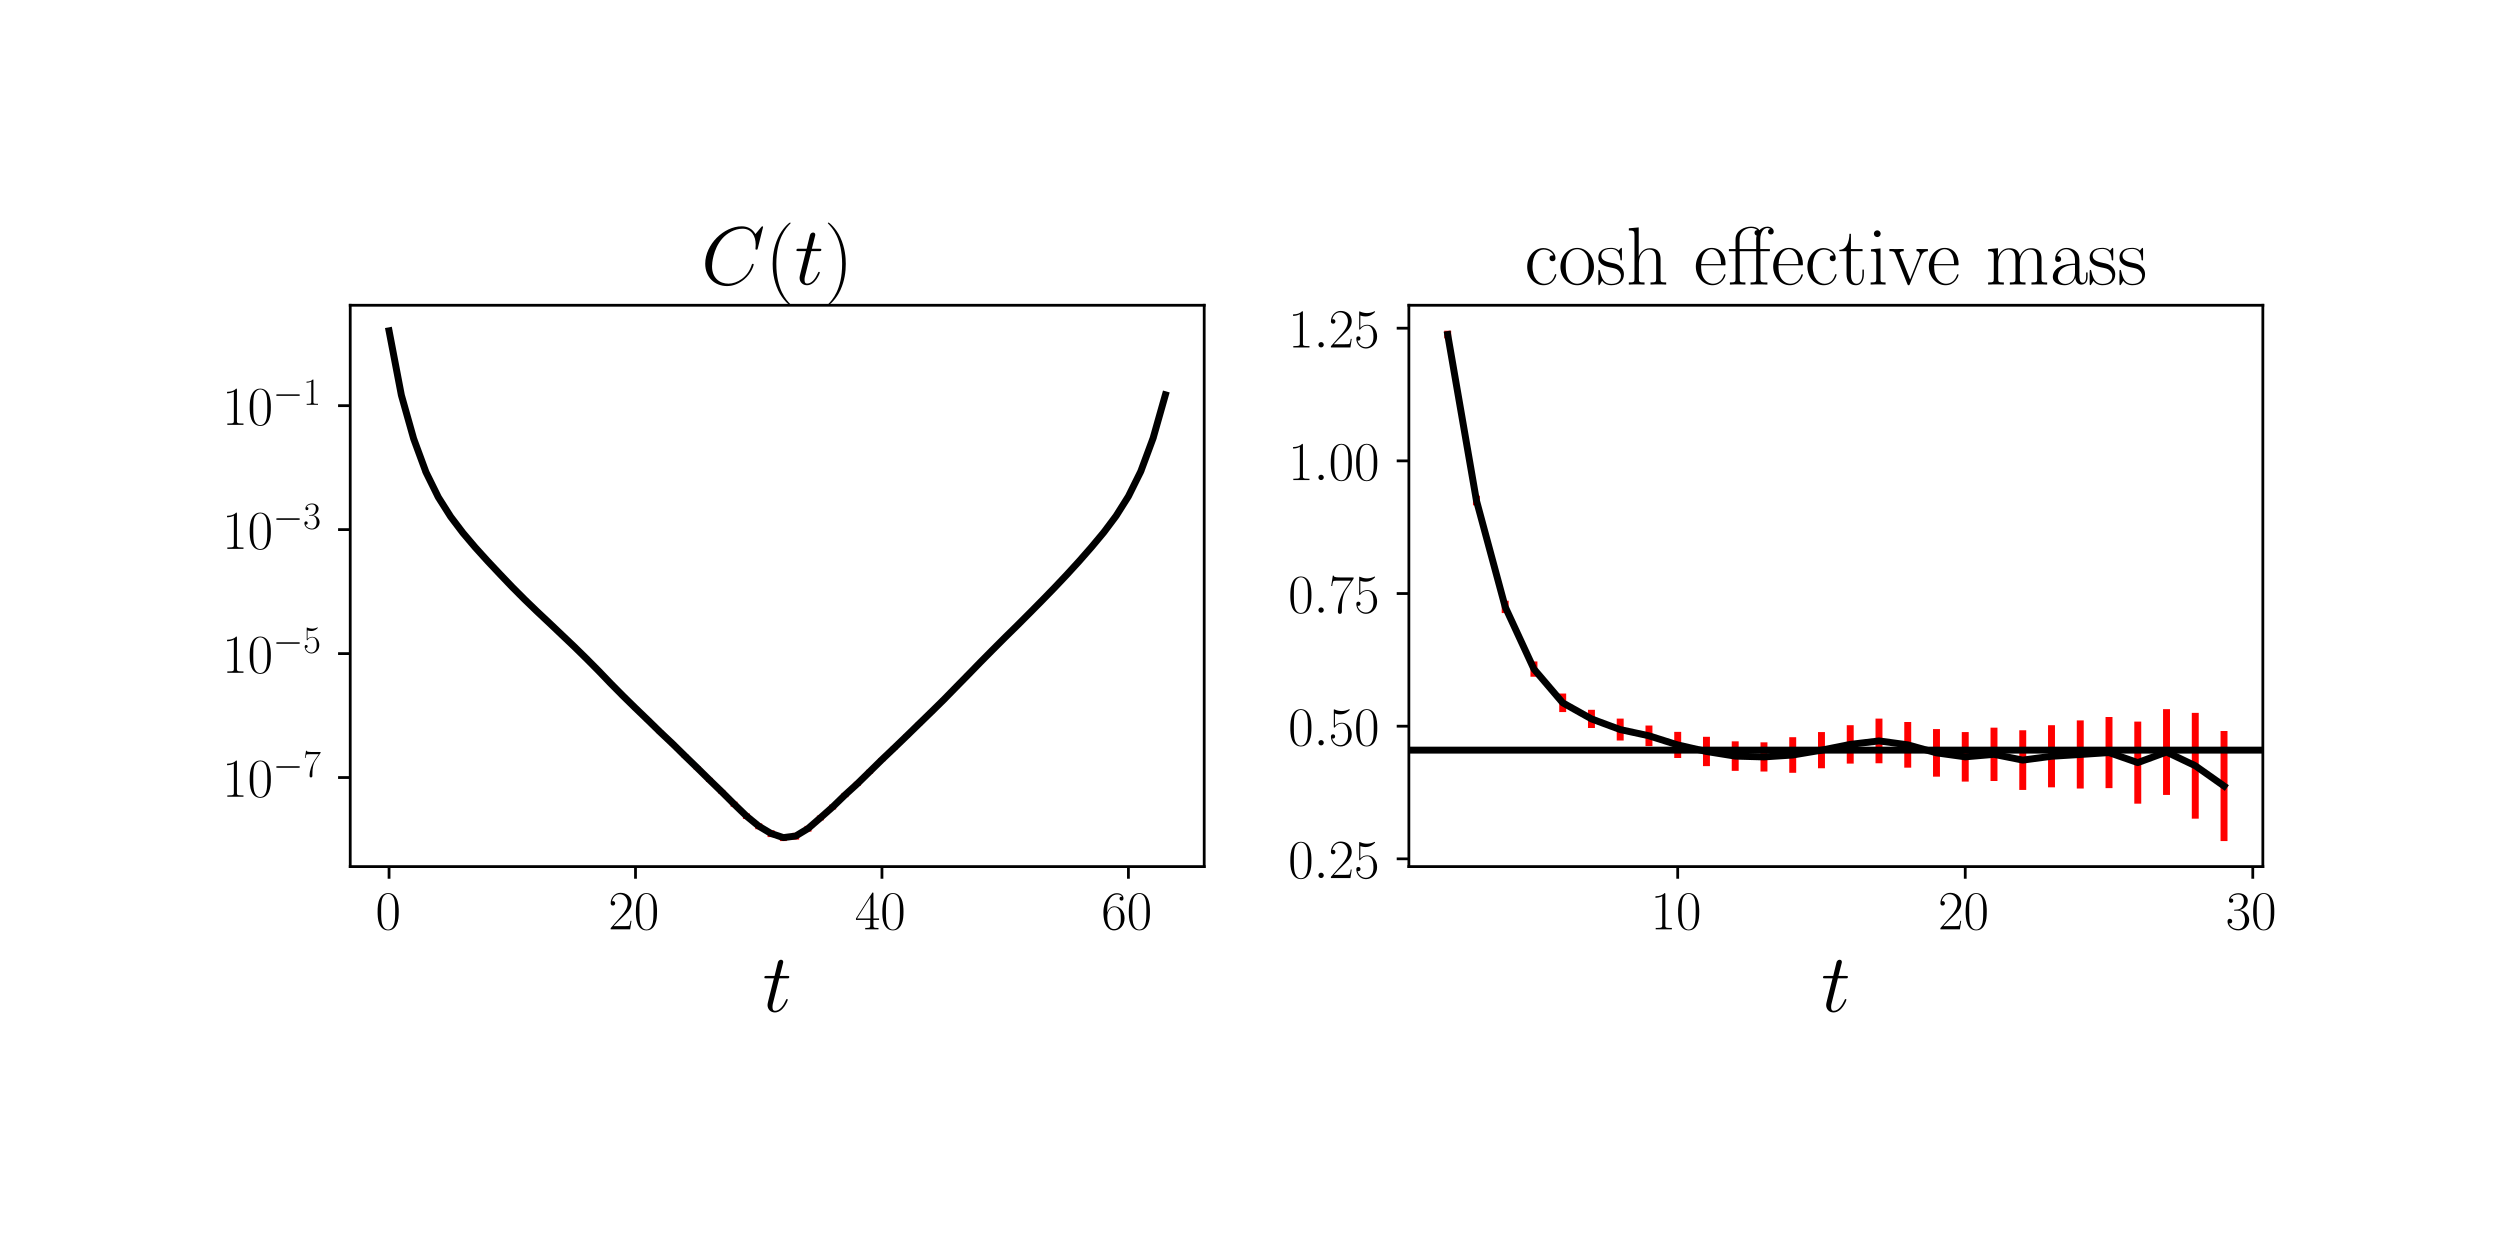 <?xml version="1.0" encoding="utf-8" standalone="no"?>
<!DOCTYPE svg PUBLIC "-//W3C//DTD SVG 1.1//EN"
  "http://www.w3.org/Graphics/SVG/1.1/DTD/svg11.dtd">
<!-- Created with matplotlib (https://matplotlib.org/) -->
<svg height="360pt" version="1.1" viewBox="0 0 720 360" width="720pt" xmlns="http://www.w3.org/2000/svg" xmlns:xlink="http://www.w3.org/1999/xlink">
 <defs>
  <style type="text/css">*{stroke-linecap:butt;stroke-linejoin:round;}</style>
 </defs>
 <g id="figure_1">
  <g id="patch_1">
   <path d="M 0 360 
L 720 360 
L 720 0 
L 0 0 
z
" style="fill:#ffffff;"/>
  </g>
  <g id="axes_1">
   <g id="patch_2">
    <path d="M 100.866 249.576 
L 346.81 249.576 
L 346.81 87.911 
L 100.866 87.911 
z
" style="fill:#ffffff;"/>
   </g>
   <g id="matplotlib.axis_1">
    <g id="xtick_1">
     <g id="line2d_1">
      <defs>
       <path d="M 0 0 
L 0 3.5 
" id="mb37a28942b" style="stroke:#000000;stroke-width:0.8;"/>
      </defs>
      <g>
       <use style="stroke:#000000;stroke-width:0.8;" x="112.045" xlink:href="#mb37a28942b" y="249.576"/>
      </g>
     </g>
     <g id="text_1">
      <!-- $\mathdefault{0}$ -->
      <g transform="translate(108.143 267.645)scale(0.16 -0.16)">
       <defs>
        <path d="M 42 31.641 
C 42 37.75 41.906 48.125 37.703 56.109 
C 34 63.109 28.094 65.594 22.906 65.594 
C 18.094 65.594 12 63.406 8.203 56.203 
C 4.203 48.719 3.797 39.438 3.797 31.641 
C 3.797 25.953 3.906 17.281 7 9.672 
C 11.297 -0.609 19 -2 22.906 -2 
C 27.5 -2 34.5 -0.109 38.594 9.375 
C 41.594 16.281 42 24.359 42 31.641 
z
M 22.906 -0.406 
C 16.5 -0.406 12.703 5.078 11.297 12.688 
C 10.203 18.562 10.203 27.156 10.203 32.75 
C 10.203 40.438 10.203 46.828 11.5 52.922 
C 13.406 61.391 19 64 22.906 64 
C 27 64 32.297 61.297 34.203 53.125 
C 35.5 47.438 35.594 40.734 35.594 32.75 
C 35.594 26.25 35.594 18.266 34.406 12.375 
C 32.297 1.484 26.406 -0.406 22.906 -0.406 
z
" id="CMR17-48"/>
       </defs>
       <use transform="scale(0.996)" xlink:href="#CMR17-48"/>
      </g>
     </g>
    </g>
    <g id="xtick_2">
     <g id="line2d_2">
      <g>
       <use style="stroke:#000000;stroke-width:0.8;" x="183.025" xlink:href="#mb37a28942b" y="249.576"/>
      </g>
     </g>
     <g id="text_2">
      <!-- $\mathdefault{20}$ -->
      <g transform="translate(175.221 267.645)scale(0.16 -0.16)">
       <defs>
        <path d="M 41.703 15.453 
L 39.906 15.453 
C 38.906 8.375 38.094 7.172 37.703 6.562 
C 37.203 5.766 30 5.766 28.594 5.766 
L 9.406 5.766 
C 13 9.672 20 16.75 28.5 24.953 
C 34.594 30.734 41.703 37.531 41.703 47.422 
C 41.703 59.219 32.297 66 21.797 66 
C 10.797 66 4.094 56.312 4.094 47.344 
C 4.094 43.438 7 42.938 8.203 42.938 
C 9.203 42.938 12.203 43.547 12.203 47.031 
C 12.203 50.109 9.594 51 8.203 51 
C 7.594 51 7 50.906 6.594 50.703 
C 8.5 59.219 14.297 63.406 20.406 63.406 
C 29.094 63.406 34.797 56.516 34.797 47.422 
C 34.797 38.734 29.703 31.25 24 24.75 
L 4.094 2.281 
L 4.094 0 
L 39.297 0 
z
" id="CMR17-50"/>
       </defs>
       <use transform="scale(0.996)" xlink:href="#CMR17-50"/>
       <use transform="translate(45.69 0)scale(0.996)" xlink:href="#CMR17-48"/>
      </g>
     </g>
    </g>
    <g id="xtick_3">
     <g id="line2d_3">
      <g>
       <use style="stroke:#000000;stroke-width:0.8;" x="254.004" xlink:href="#mb37a28942b" y="249.576"/>
      </g>
     </g>
     <g id="text_3">
      <!-- $\mathdefault{40}$ -->
      <g transform="translate(246.2 267.645)scale(0.16 -0.16)">
       <defs>
        <path d="M 33.594 64.406 
C 33.594 66.5 33.5 66.5 31.703 66.5 
L 2 19.594 
L 2 17 
L 27.797 17 
L 27.797 7.141 
C 27.797 3.5 27.594 2.5 20.594 2.5 
L 18.703 2.5 
L 18.703 0 
C 21.906 0 27.297 0 30.703 0 
C 34.094 0 39.5 0 42.703 0 
L 42.703 2.5 
L 40.797 2.5 
C 33.797 2.5 33.594 3.5 33.594 7.141 
L 33.594 17 
L 43.797 17 
L 43.797 19.594 
L 33.594 19.594 
z
M 28.094 57.859 
L 28.094 19.594 
L 4 19.594 
z
" id="CMR17-52"/>
       </defs>
       <use transform="scale(0.996)" xlink:href="#CMR17-52"/>
       <use transform="translate(45.69 0)scale(0.996)" xlink:href="#CMR17-48"/>
      </g>
     </g>
    </g>
    <g id="xtick_4">
     <g id="line2d_4">
      <g>
       <use style="stroke:#000000;stroke-width:0.8;" x="324.984" xlink:href="#mb37a28942b" y="249.576"/>
      </g>
     </g>
     <g id="text_4">
      <!-- $\mathdefault{60}$ -->
      <g transform="translate(317.18 267.645)scale(0.16 -0.16)">
       <defs>
        <path d="M 10.594 34 
C 10.594 57.656 21.797 63 28.297 63 
C 30.406 63 35.5 62.641 37.5 59 
C 35.906 59 32.906 59 32.906 55.516 
C 32.906 52.828 35.094 51.922 36.5 51.922 
C 37.406 51.922 40.094 52.312 40.094 55.625 
C 40.094 61.781 35.094 65.297 28.203 65.297 
C 16.297 65.297 3.797 52.969 3.797 31 
C 3.797 3.953 15.094 -2 23.094 -2 
C 32.797 -2 42 6.672 42 20.047 
C 42 32.516 33.906 41.594 23.703 41.594 
C 17.594 41.594 13.094 37.609 10.594 30.625 
z
M 23.094 0.391 
C 10.797 0.391 10.797 18.75 10.797 22.438 
C 10.797 29.625 14.203 40 23.5 40 
C 25.203 40 30.094 40 33.406 33.125 
C 35.203 29.219 35.203 25.141 35.203 20.141 
C 35.203 14.75 35.203 10.781 33.094 6.781 
C 30.906 2.672 27.703 0.391 23.094 0.391 
z
" id="CMR17-54"/>
       </defs>
       <use transform="scale(0.996)" xlink:href="#CMR17-54"/>
       <use transform="translate(45.69 0)scale(0.996)" xlink:href="#CMR17-48"/>
      </g>
     </g>
    </g>
    <g id="text_5">
     <!-- $t$ -->
     <g transform="translate(219.611 291.349)scale(0.24 -0.24)">
      <defs>
       <path d="M 20.094 40.094 
L 29.297 40.094 
C 31.203 40.094 32.203 40.094 32.203 41.891 
C 32.203 43 31.594 43 29.594 43 
L 20.797 43 
L 24.5 57.688 
C 24.906 59.078 24.906 59.281 24.906 60 
C 24.906 61.609 23.594 62.5 22.297 62.5 
C 21.5 62.5 19.203 62.203 18.406 58.984 
L 14.5 43 
L 5.094 43 
C 3.094 43 2.203 43 2.203 41.094 
C 2.203 40.094 2.906 40.094 4.797 40.094 
L 13.703 40.094 
L 7.094 13.766 
C 6.297 10.281 6 9.281 6 7.984 
C 6 3.297 9.297 -1 14.906 -1 
C 25 -1 30.406 13.562 30.406 14.25 
C 30.406 14.859 30 15.156 29.406 15.156 
C 29.203 15.156 28.797 15.156 28.594 14.75 
C 28.5 14.656 28.406 14.547 27.703 12.953 
C 25.594 7.984 21 1 15.203 1 
C 12.203 1 12 3.5 12 5.688 
C 12 5.781 12 7.688 12.297 8.875 
z
" id="CMMI12-116"/>
      </defs>
      <use transform="scale(0.996)" xlink:href="#CMMI12-116"/>
     </g>
    </g>
   </g>
   <g id="matplotlib.axis_2">
    <g id="ytick_1">
     <g id="line2d_5">
      <defs>
       <path d="M 0 0 
L -3.5 0 
" id="m55a60eba44" style="stroke:#000000;stroke-width:0.8;"/>
      </defs>
      <g>
       <use style="stroke:#000000;stroke-width:0.8;" x="100.866" xlink:href="#m55a60eba44" y="223.933"/>
      </g>
     </g>
     <g id="text_6">
      <!-- $\mathdefault{10^{-7}}$ -->
      <g transform="translate(64 229.468)scale(0.16 -0.16)">
       <defs>
        <path d="M 26.594 63.406 
C 26.594 65.5 26.5 65.5 25.094 65.5 
C 21.203 61.188 15.297 59.797 9.703 59.797 
C 9.406 59.797 8.906 59.797 8.797 59.5 
C 8.703 59.297 8.703 59.094 8.703 57 
C 11.797 57 17 57.594 21 59.984 
L 21 7.203 
C 21 3.688 20.797 2.5 12.203 2.5 
L 9.203 2.5 
L 9.203 0 
C 14 0 19 0 23.797 0 
C 28.594 0 33.594 0 38.406 0 
L 38.406 2.5 
L 35.406 2.5 
C 26.797 2.5 26.594 3.594 26.594 7.156 
z
" id="CMR17-49"/>
        <path d="M 65.906 23 
C 67.594 23 69.406 23 69.406 25 
C 69.406 27 67.594 27 65.906 27 
L 11.797 27 
C 10.094 27 8.297 27 8.297 25 
C 8.297 23 10.094 23 11.797 23 
z
" id="CMSY10-0"/>
        <path d="M 45.094 61.578 
L 45.094 63.766 
L 21.594 63.766 
C 9.906 63.766 9.703 65.078 9.297 67 
L 7.5 67 
L 4.594 48.344 
L 6.406 48.344 
C 6.703 50.234 7.406 55.312 8.594 57.203 
C 9.203 58 16.594 58 18.297 58 
L 40.297 58 
L 29.203 41.578 
C 21.797 30.531 16.703 15.609 16.703 2.578 
C 16.703 1.391 16.703 -2 20.297 -2 
C 23.906 -2 23.906 1.391 23.906 2.672 
L 23.906 7.266 
C 23.906 23.562 26.703 34.312 31.297 41.188 
z
" id="CMR17-55"/>
       </defs>
       <use transform="scale(0.996)" xlink:href="#CMR17-49"/>
       <use transform="translate(45.69 0)scale(0.996)" xlink:href="#CMR17-48"/>
       <use transform="translate(91.381 36.154)scale(0.697)" xlink:href="#CMSY10-0"/>
       <use transform="translate(145.622 36.154)scale(0.697)" xlink:href="#CMR17-55"/>
      </g>
     </g>
    </g>
    <g id="ytick_2">
     <g id="line2d_6">
      <g>
       <use style="stroke:#000000;stroke-width:0.8;" x="100.866" xlink:href="#m55a60eba44" y="188.232"/>
      </g>
     </g>
     <g id="text_7">
      <!-- $\mathdefault{10^{-5}}$ -->
      <g transform="translate(64 193.767)scale(0.16 -0.16)">
       <defs>
        <path d="M 11.406 57.688 
C 12.406 57.281 16.5 56 20.703 56 
C 30 56 35.094 61.109 38 64.062 
C 38 64.953 38 65.5 37.406 65.5 
C 37.297 65.5 37.094 65.5 36.297 65.047 
C 32.797 63.406 28.703 62.078 23.703 62.078 
C 20.703 62.078 16.203 62.484 11.297 64.672 
C 10.203 65.172 10 65.172 9.906 65.172 
C 9.406 65.172 9.297 65.062 9.297 63.078 
L 9.297 34.422 
C 9.297 32.641 9.297 32.141 10.297 32.141 
C 10.797 32.141 11 32.344 11.5 33.031 
C 14.703 37.516 19.094 39.406 24.094 39.406 
C 27.594 39.406 35.094 37.219 35.094 20.141 
C 35.094 16.953 35.094 11.172 32.094 6.578 
C 29.594 2.484 25.703 0.391 21.406 0.391 
C 14.797 0.391 8.094 5 6.297 12.719 
C 6.703 12.609 7.5 12.422 7.906 12.422 
C 9.203 12.422 11.703 13.125 11.703 16.219 
C 11.703 18.906 9.797 20 7.906 20 
C 5.594 20 4.094 18.594 4.094 15.797 
C 4.094 7.094 11 -2 21.594 -2 
C 31.906 -2 41.703 6.875 41.703 19.75 
C 41.703 31.719 33.906 41 24.203 41 
C 19.094 41 14.797 39.109 11.406 35.531 
z
" id="CMR17-53"/>
       </defs>
       <use transform="scale(0.996)" xlink:href="#CMR17-49"/>
       <use transform="translate(45.69 0)scale(0.996)" xlink:href="#CMR17-48"/>
       <use transform="translate(91.381 36.154)scale(0.697)" xlink:href="#CMSY10-0"/>
       <use transform="translate(145.622 36.154)scale(0.697)" xlink:href="#CMR17-53"/>
      </g>
     </g>
    </g>
    <g id="ytick_3">
     <g id="line2d_7">
      <g>
       <use style="stroke:#000000;stroke-width:0.8;" x="100.866" xlink:href="#m55a60eba44" y="152.531"/>
      </g>
     </g>
     <g id="text_8">
      <!-- $\mathdefault{10^{-3}}$ -->
      <g transform="translate(64 158.065)scale(0.16 -0.16)">
       <defs>
        <path d="M 22.094 33.703 
C 31 33.703 34.906 25.969 34.906 17.031 
C 34.906 5 28.5 0.391 22.703 0.391 
C 17.406 0.391 8.797 3.031 6.094 10.828 
C 6.594 10.625 7.094 10.625 7.594 10.625 
C 10 10.625 11.797 12.219 11.797 14.812 
C 11.797 17.703 9.594 19 7.594 19 
C 5.906 19 3.297 18.203 3.297 14.469 
C 3.297 5.234 12.297 -2 22.906 -2 
C 34 -2 42.5 6.719 42.5 16.953 
C 42.5 26.672 34.5 33.703 25 34.797 
C 32.594 36.375 39.906 43.062 39.906 52.016 
C 39.906 59.688 32 65.297 23 65.297 
C 13.906 65.297 5.906 59.828 5.906 52.016 
C 5.906 48.594 8.5 48 9.797 48 
C 11.906 48 13.703 49.297 13.703 51.891 
C 13.703 54.469 11.906 55.766 9.797 55.766 
C 9.406 55.766 8.906 55.766 8.5 55.578 
C 11.406 61.859 19.297 63 22.797 63 
C 26.297 63 32.906 61.328 32.906 51.875 
C 32.906 49.109 32.5 44.188 29.094 39.844 
C 26.094 36 22.703 36 19.406 35.688 
C 18.906 35.688 16.594 35.453 16.203 35.453 
C 15.5 35.359 15.094 35.266 15.094 34.5 
C 15.094 33.797 15.203 33.703 17.203 33.703 
z
" id="CMR17-51"/>
       </defs>
       <use transform="scale(0.996)" xlink:href="#CMR17-49"/>
       <use transform="translate(45.69 0)scale(0.996)" xlink:href="#CMR17-48"/>
       <use transform="translate(91.381 36.154)scale(0.697)" xlink:href="#CMSY10-0"/>
       <use transform="translate(145.622 36.154)scale(0.697)" xlink:href="#CMR17-51"/>
      </g>
     </g>
    </g>
    <g id="ytick_4">
     <g id="line2d_8">
      <g>
       <use style="stroke:#000000;stroke-width:0.8;" x="100.866" xlink:href="#m55a60eba44" y="116.829"/>
      </g>
     </g>
     <g id="text_9">
      <!-- $\mathdefault{10^{-1}}$ -->
      <g transform="translate(64 122.364)scale(0.16 -0.16)">
       <use transform="scale(0.996)" xlink:href="#CMR17-49"/>
       <use transform="translate(45.69 0)scale(0.996)" xlink:href="#CMR17-48"/>
       <use transform="translate(91.381 36.154)scale(0.697)" xlink:href="#CMSY10-0"/>
       <use transform="translate(145.622 36.154)scale(0.697)" xlink:href="#CMR17-49"/>
      </g>
     </g>
    </g>
   </g>
   <g id="LineCollection_1">
    <path clip-path="url(#p9e3fe60698)" d="M 112.045 95.284 
L 112.045 95.26 
" style="fill:none;stroke:#ff0000;stroke-width:2;"/>
    <path clip-path="url(#p9e3fe60698)" d="M 115.594 113.824 
L 115.594 113.791 
" style="fill:none;stroke:#ff0000;stroke-width:2;"/>
    <path clip-path="url(#p9e3fe60698)" d="M 119.143 126.429 
L 119.143 126.353 
" style="fill:none;stroke:#ff0000;stroke-width:2;"/>
    <path clip-path="url(#p9e3fe60698)" d="M 122.692 136.085 
L 122.692 135.96 
" style="fill:none;stroke:#ff0000;stroke-width:2;"/>
    <path clip-path="url(#p9e3fe60698)" d="M 126.241 143.291 
L 126.241 143.123 
" style="fill:none;stroke:#ff0000;stroke-width:2;"/>
    <path clip-path="url(#p9e3fe60698)" d="M 129.79 148.907 
L 129.79 148.716 
" style="fill:none;stroke:#ff0000;stroke-width:2;"/>
    <path clip-path="url(#p9e3fe60698)" d="M 133.339 153.625 
L 133.339 153.358 
" style="fill:none;stroke:#ff0000;stroke-width:2;"/>
    <path clip-path="url(#p9e3fe60698)" d="M 136.888 157.824 
L 136.888 157.527 
" style="fill:none;stroke:#ff0000;stroke-width:2;"/>
    <path clip-path="url(#p9e3fe60698)" d="M 140.437 161.746 
L 140.437 161.441 
" style="fill:none;stroke:#ff0000;stroke-width:2;"/>
    <path clip-path="url(#p9e3fe60698)" d="M 143.986 165.539 
L 143.986 165.191 
" style="fill:none;stroke:#ff0000;stroke-width:2;"/>
    <path clip-path="url(#p9e3fe60698)" d="M 147.535 169.275 
L 147.535 168.887 
" style="fill:none;stroke:#ff0000;stroke-width:2;"/>
    <path clip-path="url(#p9e3fe60698)" d="M 151.084 172.839 
L 151.084 172.437 
" style="fill:none;stroke:#ff0000;stroke-width:2;"/>
    <path clip-path="url(#p9e3fe60698)" d="M 154.633 176.302 
L 154.633 175.829 
" style="fill:none;stroke:#ff0000;stroke-width:2;"/>
    <path clip-path="url(#p9e3fe60698)" d="M 158.182 179.639 
L 158.182 179.159 
" style="fill:none;stroke:#ff0000;stroke-width:2;"/>
    <path clip-path="url(#p9e3fe60698)" d="M 161.731 183.006 
L 161.731 182.541 
" style="fill:none;stroke:#ff0000;stroke-width:2;"/>
    <path clip-path="url(#p9e3fe60698)" d="M 165.28 186.39 
L 165.28 185.892 
" style="fill:none;stroke:#ff0000;stroke-width:2;"/>
    <path clip-path="url(#p9e3fe60698)" d="M 168.829 189.867 
L 168.829 189.369 
" style="fill:none;stroke:#ff0000;stroke-width:2;"/>
    <path clip-path="url(#p9e3fe60698)" d="M 172.378 193.5 
L 172.378 192.889 
" style="fill:none;stroke:#ff0000;stroke-width:2;"/>
    <path clip-path="url(#p9e3fe60698)" d="M 175.927 197.2 
L 175.927 196.585 
" style="fill:none;stroke:#ff0000;stroke-width:2;"/>
    <path clip-path="url(#p9e3fe60698)" d="M 179.476 200.785 
L 179.476 200.163 
" style="fill:none;stroke:#ff0000;stroke-width:2;"/>
    <path clip-path="url(#p9e3fe60698)" d="M 183.025 204.313 
L 183.025 203.6 
" style="fill:none;stroke:#ff0000;stroke-width:2;"/>
    <path clip-path="url(#p9e3fe60698)" d="M 186.573 207.721 
L 186.573 207.014 
" style="fill:none;stroke:#ff0000;stroke-width:2;"/>
    <path clip-path="url(#p9e3fe60698)" d="M 190.122 211.244 
L 190.122 210.431 
" style="fill:none;stroke:#ff0000;stroke-width:2;"/>
    <path clip-path="url(#p9e3fe60698)" d="M 193.671 214.625 
L 193.671 213.745 
" style="fill:none;stroke:#ff0000;stroke-width:2;"/>
    <path clip-path="url(#p9e3fe60698)" d="M 197.22 218.121 
L 197.22 217.234 
" style="fill:none;stroke:#ff0000;stroke-width:2;"/>
    <path clip-path="url(#p9e3fe60698)" d="M 200.769 221.615 
L 200.769 220.622 
" style="fill:none;stroke:#ff0000;stroke-width:2;"/>
    <path clip-path="url(#p9e3fe60698)" d="M 204.318 225.214 
L 204.318 224.033 
" style="fill:none;stroke:#ff0000;stroke-width:2;"/>
    <path clip-path="url(#p9e3fe60698)" d="M 207.867 228.618 
L 207.867 227.498 
" style="fill:none;stroke:#ff0000;stroke-width:2;"/>
    <path clip-path="url(#p9e3fe60698)" d="M 211.416 232.338 
L 211.416 230.888 
" style="fill:none;stroke:#ff0000;stroke-width:2;"/>
    <path clip-path="url(#p9e3fe60698)" d="M 214.965 235.859 
L 214.965 234.251 
" style="fill:none;stroke:#ff0000;stroke-width:2;"/>
    <path clip-path="url(#p9e3fe60698)" d="M 218.514 238.814 
L 218.514 237.128 
" style="fill:none;stroke:#ff0000;stroke-width:2;"/>
    <path clip-path="url(#p9e3fe60698)" d="M 222.063 241.083 
L 222.063 239.126 
" style="fill:none;stroke:#ff0000;stroke-width:2;"/>
    <path clip-path="url(#p9e3fe60698)" d="M 225.612 242.227 
L 225.612 240.346 
" style="fill:none;stroke:#ff0000;stroke-width:2;"/>
    <path clip-path="url(#p9e3fe60698)" d="M 229.161 241.801 
L 229.161 239.869 
" style="fill:none;stroke:#ff0000;stroke-width:2;"/>
    <path clip-path="url(#p9e3fe60698)" d="M 232.71 239.5 
L 232.71 237.846 
" style="fill:none;stroke:#ff0000;stroke-width:2;"/>
    <path clip-path="url(#p9e3fe60698)" d="M 236.259 236.28 
L 236.259 234.868 
" style="fill:none;stroke:#ff0000;stroke-width:2;"/>
    <path clip-path="url(#p9e3fe60698)" d="M 239.808 233.125 
L 239.808 231.733 
" style="fill:none;stroke:#ff0000;stroke-width:2;"/>
    <path clip-path="url(#p9e3fe60698)" d="M 243.357 229.595 
L 243.357 228.372 
" style="fill:none;stroke:#ff0000;stroke-width:2;"/>
    <path clip-path="url(#p9e3fe60698)" d="M 246.906 226.325 
L 246.906 225.161 
" style="fill:none;stroke:#ff0000;stroke-width:2;"/>
    <path clip-path="url(#p9e3fe60698)" d="M 250.455 222.825 
L 250.455 221.704 
" style="fill:none;stroke:#ff0000;stroke-width:2;"/>
    <path clip-path="url(#p9e3fe60698)" d="M 254.004 219.242 
L 254.004 218.295 
" style="fill:none;stroke:#ff0000;stroke-width:2;"/>
    <path clip-path="url(#p9e3fe60698)" d="M 257.553 215.847 
L 257.553 214.947 
" style="fill:none;stroke:#ff0000;stroke-width:2;"/>
    <path clip-path="url(#p9e3fe60698)" d="M 261.102 212.381 
L 261.102 211.568 
" style="fill:none;stroke:#ff0000;stroke-width:2;"/>
    <path clip-path="url(#p9e3fe60698)" d="M 264.651 208.9 
L 264.651 208.131 
" style="fill:none;stroke:#ff0000;stroke-width:2;"/>
    <path clip-path="url(#p9e3fe60698)" d="M 268.2 205.43 
L 268.2 204.703 
" style="fill:none;stroke:#ff0000;stroke-width:2;"/>
    <path clip-path="url(#p9e3fe60698)" d="M 271.749 201.916 
L 271.749 201.232 
" style="fill:none;stroke:#ff0000;stroke-width:2;"/>
    <path clip-path="url(#p9e3fe60698)" d="M 275.298 198.259 
L 275.298 197.629 
" style="fill:none;stroke:#ff0000;stroke-width:2;"/>
    <path clip-path="url(#p9e3fe60698)" d="M 278.847 194.648 
L 278.847 194.003 
" style="fill:none;stroke:#ff0000;stroke-width:2;"/>
    <path clip-path="url(#p9e3fe60698)" d="M 282.396 190.949 
L 282.396 190.401 
" style="fill:none;stroke:#ff0000;stroke-width:2;"/>
    <path clip-path="url(#p9e3fe60698)" d="M 285.945 187.361 
L 285.945 186.826 
" style="fill:none;stroke:#ff0000;stroke-width:2;"/>
    <path clip-path="url(#p9e3fe60698)" d="M 289.494 183.789 
L 289.494 183.292 
" style="fill:none;stroke:#ff0000;stroke-width:2;"/>
    <path clip-path="url(#p9e3fe60698)" d="M 293.043 180.268 
L 293.043 179.843 
" style="fill:none;stroke:#ff0000;stroke-width:2;"/>
    <path clip-path="url(#p9e3fe60698)" d="M 296.592 176.697 
L 296.592 176.309 
" style="fill:none;stroke:#ff0000;stroke-width:2;"/>
    <path clip-path="url(#p9e3fe60698)" d="M 300.141 173.098 
L 300.141 172.728 
" style="fill:none;stroke:#ff0000;stroke-width:2;"/>
    <path clip-path="url(#p9e3fe60698)" d="M 303.69 169.419 
L 303.69 169.109 
" style="fill:none;stroke:#ff0000;stroke-width:2;"/>
    <path clip-path="url(#p9e3fe60698)" d="M 307.239 165.655 
L 307.239 165.359 
" style="fill:none;stroke:#ff0000;stroke-width:2;"/>
    <path clip-path="url(#p9e3fe60698)" d="M 310.788 161.765 
L 310.788 161.484 
" style="fill:none;stroke:#ff0000;stroke-width:2;"/>
    <path clip-path="url(#p9e3fe60698)" d="M 314.337 157.703 
L 314.337 157.452 
" style="fill:none;stroke:#ff0000;stroke-width:2;"/>
    <path clip-path="url(#p9e3fe60698)" d="M 317.886 153.45 
L 317.886 153.202 
" style="fill:none;stroke:#ff0000;stroke-width:2;"/>
    <path clip-path="url(#p9e3fe60698)" d="M 321.435 148.682 
L 321.435 148.491 
" style="fill:none;stroke:#ff0000;stroke-width:2;"/>
    <path clip-path="url(#p9e3fe60698)" d="M 324.984 143.035 
L 324.984 142.87 
" style="fill:none;stroke:#ff0000;stroke-width:2;"/>
    <path clip-path="url(#p9e3fe60698)" d="M 328.533 135.864 
L 328.533 135.719 
" style="fill:none;stroke:#ff0000;stroke-width:2;"/>
    <path clip-path="url(#p9e3fe60698)" d="M 332.082 126.264 
L 332.082 126.187 
" style="fill:none;stroke:#ff0000;stroke-width:2;"/>
    <path clip-path="url(#p9e3fe60698)" d="M 335.631 113.726 
L 335.631 113.69 
" style="fill:none;stroke:#ff0000;stroke-width:2;"/>
   </g>
   <g id="line2d_9">
    <path clip-path="url(#p9e3fe60698)" d="M 112.045 95.272 
L 115.594 113.807 
L 119.143 126.391 
L 122.692 136.022 
L 126.241 143.207 
L 129.79 148.811 
L 133.339 153.491 
L 136.888 157.674 
L 140.437 161.592 
L 143.986 165.363 
L 147.535 169.079 
L 151.084 172.636 
L 154.633 176.062 
L 158.182 179.395 
L 161.731 182.77 
L 165.28 186.137 
L 168.829 189.614 
L 172.378 193.189 
L 175.927 196.887 
L 179.476 200.468 
L 183.025 203.948 
L 186.573 207.36 
L 190.122 210.827 
L 193.671 214.173 
L 197.22 217.665 
L 200.769 221.103 
L 204.318 224.601 
L 207.867 228.038 
L 211.416 231.579 
L 214.965 235.013 
L 218.514 237.925 
L 222.063 240.043 
L 225.612 241.23 
L 229.161 240.775 
L 232.71 238.629 
L 236.259 235.542 
L 239.808 232.398 
L 243.357 228.959 
L 246.906 225.721 
L 250.455 222.244 
L 254.004 218.754 
L 257.553 215.384 
L 261.102 211.964 
L 264.651 208.506 
L 268.2 205.058 
L 271.749 201.566 
L 275.298 197.937 
L 278.847 194.319 
L 282.396 190.67 
L 285.945 187.089 
L 289.494 183.536 
L 293.043 180.053 
L 296.592 176.501 
L 300.141 172.911 
L 303.69 169.262 
L 307.239 165.506 
L 310.788 161.623 
L 314.337 157.576 
L 317.886 153.325 
L 321.435 148.586 
L 324.984 142.952 
L 328.533 135.791 
L 332.082 126.225 
L 335.631 113.708 
" style="fill:none;stroke:#000000;stroke-linecap:square;stroke-width:2;"/>
   </g>
   <g id="patch_3">
    <path d="M 100.866 249.576 
L 100.866 87.911 
" style="fill:none;stroke:#000000;stroke-linecap:square;stroke-linejoin:miter;stroke-width:0.8;"/>
   </g>
   <g id="patch_4">
    <path d="M 346.81 249.576 
L 346.81 87.911 
" style="fill:none;stroke:#000000;stroke-linecap:square;stroke-linejoin:miter;stroke-width:0.8;"/>
   </g>
   <g id="patch_5">
    <path d="M 100.866 249.576 
L 346.81 249.576 
" style="fill:none;stroke:#000000;stroke-linecap:square;stroke-linejoin:miter;stroke-width:0.8;"/>
   </g>
   <g id="patch_6">
    <path d="M 100.866 87.911 
L 346.81 87.911 
" style="fill:none;stroke:#000000;stroke-linecap:square;stroke-linejoin:miter;stroke-width:0.8;"/>
   </g>
   <g id="text_10">
    <!-- $C(t)$ -->
    <g transform="translate(201.91 81.911)scale(0.24 -0.24)">
     <defs>
      <path d="M 74.703 69.109 
C 74.703 70 74 70 73.797 70 
C 73.594 70 73.203 70 72.406 69 
L 65.5 60.656 
C 62 66.625 56.5 70 49 70 
C 27.406 70 5 48.25 5 24.922 
C 5 8.328 16.703 -2 31.297 -2 
C 39.297 -2 46.297 1.375 52.094 6.25 
C 60.797 13.484 63.406 23.141 63.406 23.922 
C 63.406 24.812 62.594 24.812 62.297 24.812 
C 61.406 24.812 61.297 24.219 61.094 23.812 
C 56.5 8.344 43 0.891 33 0.891 
C 22.406 0.891 13.203 7.641 13.203 21.734 
C 13.203 24.922 14.203 42.188 25.5 55.188 
C 31 61.547 40.406 67.109 49.906 67.109 
C 60.906 67.109 65.797 58.078 65.797 47.938 
C 65.797 45.359 65.5 43.188 65.5 42.781 
C 65.5 41.891 66.5 41.891 66.797 41.891 
C 67.906 41.891 68 41.984 68.406 43.766 
z
" id="CMMI12-67"/>
      <path d="M 30.594 -24.391 
C 30.594 -24.297 30.594 -24.094 30.297 -23.797 
C 25.703 -19.125 13.406 -6.359 13.406 24.703 
C 13.406 55.766 25.5 68.422 30.406 73.391 
C 30.406 73.5 30.594 73.703 30.594 74 
C 30.594 74.297 30.297 74.5 29.906 74.5 
C 28.797 74.5 20.297 67.125 15.406 56.156 
C 10.406 45.109 9 34.359 9 24.812 
C 9 17.625 9.703 5.484 15.703 -7.359 
C 20.5 -17.734 28.703 -25 29.906 -25 
C 30.406 -25 30.594 -24.797 30.594 -24.391 
z
" id="CMR17-40"/>
      <path d="M 26.297 24.703 
C 26.297 31.875 25.594 44.016 19.594 56.859 
C 14.797 67.234 6.594 74.5 5.406 74.5 
C 5.094 74.5 4.703 74.391 4.703 73.891 
C 4.703 73.703 4.797 73.594 4.906 73.391 
C 9.703 68.406 21.906 55.75 21.906 24.75 
C 21.906 -6.359 9.797 -19.016 4.906 -24.016 
C 4.797 -24.203 4.703 -24.312 4.703 -24.5 
C 4.703 -25 5.094 -25 5.406 -25 
C 6.5 -25 15 -17.625 19.906 -6.656 
C 24.906 4.391 26.297 15.141 26.297 24.703 
z
" id="CMR17-41"/>
     </defs>
     <use transform="scale(0.996)" xlink:href="#CMMI12-67"/>
     <use transform="translate(76.947 0)scale(0.996)" xlink:href="#CMR17-40"/>
     <use transform="translate(112.228 0)scale(0.996)" xlink:href="#CMMI12-116"/>
     <use transform="translate(147.454 0)scale(0.996)" xlink:href="#CMR17-41"/>
    </g>
   </g>
  </g>
  <g id="axes_2">
   <g id="patch_7">
    <path d="M 405.754 249.576 
L 651.698 249.576 
L 651.698 87.911 
L 405.754 87.911 
z
" style="fill:#ffffff;"/>
   </g>
   <g id="patch_8">
    <path clip-path="url(#p4a584e9910)" d="M 405.754 216.307 
L 405.754 215.757 
L 651.698 215.757 
L 651.698 216.307 
z
" style="opacity:0.2;stroke:#000000;stroke-linejoin:miter;"/>
   </g>
   <g id="matplotlib.axis_3">
    <g id="xtick_5">
     <g id="line2d_10">
      <g>
       <use style="stroke:#000000;stroke-width:0.8;" x="483.18" xlink:href="#mb37a28942b" y="249.576"/>
      </g>
     </g>
     <g id="text_11">
      <!-- $\mathdefault{10}$ -->
      <g transform="translate(475.376 267.645)scale(0.16 -0.16)">
       <use transform="scale(0.996)" xlink:href="#CMR17-49"/>
       <use transform="translate(45.69 0)scale(0.996)" xlink:href="#CMR17-48"/>
      </g>
     </g>
    </g>
    <g id="xtick_6">
     <g id="line2d_11">
      <g>
       <use style="stroke:#000000;stroke-width:0.8;" x="565.99" xlink:href="#mb37a28942b" y="249.576"/>
      </g>
     </g>
     <g id="text_12">
      <!-- $\mathdefault{20}$ -->
      <g transform="translate(558.186 267.645)scale(0.16 -0.16)">
       <use transform="scale(0.996)" xlink:href="#CMR17-50"/>
       <use transform="translate(45.69 0)scale(0.996)" xlink:href="#CMR17-48"/>
      </g>
     </g>
    </g>
    <g id="xtick_7">
     <g id="line2d_12">
      <g>
       <use style="stroke:#000000;stroke-width:0.8;" x="648.8" xlink:href="#mb37a28942b" y="249.576"/>
      </g>
     </g>
     <g id="text_13">
      <!-- $\mathdefault{30}$ -->
      <g transform="translate(640.996 267.645)scale(0.16 -0.16)">
       <use transform="scale(0.996)" xlink:href="#CMR17-51"/>
       <use transform="translate(45.69 0)scale(0.996)" xlink:href="#CMR17-48"/>
      </g>
     </g>
    </g>
    <g id="text_14">
     <!-- $t$ -->
     <g transform="translate(524.499 291.349)scale(0.24 -0.24)">
      <use transform="scale(0.996)" xlink:href="#CMMI12-116"/>
     </g>
    </g>
   </g>
   <g id="matplotlib.axis_4">
    <g id="ytick_5">
     <g id="line2d_13">
      <g>
       <use style="stroke:#000000;stroke-width:0.8;" x="405.754" xlink:href="#m55a60eba44" y="247.344"/>
      </g>
     </g>
     <g id="text_15">
      <!-- $\mathdefault{0.25}$ -->
      <g transform="translate(371.006 252.879)scale(0.16 -0.16)">
       <defs>
        <path d="M 18.406 4.797 
C 18.406 7.688 16 9.672 13.594 9.672 
C 10.703 9.672 8.703 7.281 8.703 4.891 
C 8.703 2 11.094 0 13.5 0 
C 16.406 0 18.406 2.391 18.406 4.797 
z
" id="CMMI12-58"/>
       </defs>
       <use transform="scale(0.996)" xlink:href="#CMR17-48"/>
       <use transform="translate(45.69 0)scale(0.996)" xlink:href="#CMMI12-58"/>
       <use transform="translate(72.788 0)scale(0.996)" xlink:href="#CMR17-50"/>
       <use transform="translate(118.478 0)scale(0.996)" xlink:href="#CMR17-53"/>
      </g>
     </g>
    </g>
    <g id="ytick_6">
     <g id="line2d_14">
      <g>
       <use style="stroke:#000000;stroke-width:0.8;" x="405.754" xlink:href="#m55a60eba44" y="209.14"/>
      </g>
     </g>
     <g id="text_16">
      <!-- $\mathdefault{0.50}$ -->
      <g transform="translate(371.006 214.675)scale(0.16 -0.16)">
       <use transform="scale(0.996)" xlink:href="#CMR17-48"/>
       <use transform="translate(45.69 0)scale(0.996)" xlink:href="#CMMI12-58"/>
       <use transform="translate(72.788 0)scale(0.996)" xlink:href="#CMR17-53"/>
       <use transform="translate(118.478 0)scale(0.996)" xlink:href="#CMR17-48"/>
      </g>
     </g>
    </g>
    <g id="ytick_7">
     <g id="line2d_15">
      <g>
       <use style="stroke:#000000;stroke-width:0.8;" x="405.754" xlink:href="#m55a60eba44" y="170.936"/>
      </g>
     </g>
     <g id="text_17">
      <!-- $\mathdefault{0.75}$ -->
      <g transform="translate(371.006 176.47)scale(0.16 -0.16)">
       <use transform="scale(0.996)" xlink:href="#CMR17-48"/>
       <use transform="translate(45.69 0)scale(0.996)" xlink:href="#CMMI12-58"/>
       <use transform="translate(72.788 0)scale(0.996)" xlink:href="#CMR17-55"/>
       <use transform="translate(118.478 0)scale(0.996)" xlink:href="#CMR17-53"/>
      </g>
     </g>
    </g>
    <g id="ytick_8">
     <g id="line2d_16">
      <g>
       <use style="stroke:#000000;stroke-width:0.8;" x="405.754" xlink:href="#m55a60eba44" y="132.731"/>
      </g>
     </g>
     <g id="text_18">
      <!-- $\mathdefault{1.00}$ -->
      <g transform="translate(371.006 138.266)scale(0.16 -0.16)">
       <use transform="scale(0.996)" xlink:href="#CMR17-49"/>
       <use transform="translate(45.69 0)scale(0.996)" xlink:href="#CMMI12-58"/>
       <use transform="translate(72.788 0)scale(0.996)" xlink:href="#CMR17-48"/>
       <use transform="translate(118.478 0)scale(0.996)" xlink:href="#CMR17-48"/>
      </g>
     </g>
    </g>
    <g id="ytick_9">
     <g id="line2d_17">
      <g>
       <use style="stroke:#000000;stroke-width:0.8;" x="405.754" xlink:href="#m55a60eba44" y="94.527"/>
      </g>
     </g>
     <g id="text_19">
      <!-- $\mathdefault{1.25}$ -->
      <g transform="translate(371.006 100.062)scale(0.16 -0.16)">
       <use transform="scale(0.996)" xlink:href="#CMR17-49"/>
       <use transform="translate(45.69 0)scale(0.996)" xlink:href="#CMMI12-58"/>
       <use transform="translate(72.788 0)scale(0.996)" xlink:href="#CMR17-50"/>
       <use transform="translate(118.478 0)scale(0.996)" xlink:href="#CMR17-53"/>
      </g>
     </g>
    </g>
   </g>
   <g id="LineCollection_2">
    <path clip-path="url(#p4a584e9910)" d="M 416.933 97.44 
L 416.933 95.26 
" style="fill:none;stroke:#ff0000;stroke-width:2;"/>
    <path clip-path="url(#p4a584e9910)" d="M 425.214 145.532 
L 425.214 142.776 
" style="fill:none;stroke:#ff0000;stroke-width:2;"/>
    <path clip-path="url(#p4a584e9910)" d="M 433.495 176.555 
L 433.495 173.018 
" style="fill:none;stroke:#ff0000;stroke-width:2;"/>
    <path clip-path="url(#p4a584e9910)" d="M 441.776 194.9 
L 441.776 190.5 
" style="fill:none;stroke:#ff0000;stroke-width:2;"/>
    <path clip-path="url(#p4a584e9910)" d="M 450.057 205.076 
L 450.057 199.735 
" style="fill:none;stroke:#ff0000;stroke-width:2;"/>
    <path clip-path="url(#p4a584e9910)" d="M 458.338 209.67 
L 458.338 204.422 
" style="fill:none;stroke:#ff0000;stroke-width:2;"/>
    <path clip-path="url(#p4a584e9910)" d="M 466.619 213.271 
L 466.619 206.965 
" style="fill:none;stroke:#ff0000;stroke-width:2;"/>
    <path clip-path="url(#p4a584e9910)" d="M 474.9 214.864 
L 474.9 208.952 
" style="fill:none;stroke:#ff0000;stroke-width:2;"/>
    <path clip-path="url(#p4a584e9910)" d="M 483.18 218.302 
L 483.18 210.77 
" style="fill:none;stroke:#ff0000;stroke-width:2;"/>
    <path clip-path="url(#p4a584e9910)" d="M 491.461 220.65 
L 491.461 212.207 
" style="fill:none;stroke:#ff0000;stroke-width:2;"/>
    <path clip-path="url(#p4a584e9910)" d="M 499.742 222.017 
L 499.742 213.506 
" style="fill:none;stroke:#ff0000;stroke-width:2;"/>
    <path clip-path="url(#p4a584e9910)" d="M 508.023 222.195 
L 508.023 213.791 
" style="fill:none;stroke:#ff0000;stroke-width:2;"/>
    <path clip-path="url(#p4a584e9910)" d="M 516.304 222.565 
L 516.304 212.321 
" style="fill:none;stroke:#ff0000;stroke-width:2;"/>
    <path clip-path="url(#p4a584e9910)" d="M 524.585 221.264 
L 524.585 210.839 
" style="fill:none;stroke:#ff0000;stroke-width:2;"/>
    <path clip-path="url(#p4a584e9910)" d="M 532.866 219.917 
L 532.866 208.856 
" style="fill:none;stroke:#ff0000;stroke-width:2;"/>
    <path clip-path="url(#p4a584e9910)" d="M 541.147 219.818 
L 541.147 206.948 
" style="fill:none;stroke:#ff0000;stroke-width:2;"/>
    <path clip-path="url(#p4a584e9910)" d="M 549.428 221.094 
L 549.428 207.932 
" style="fill:none;stroke:#ff0000;stroke-width:2;"/>
    <path clip-path="url(#p4a584e9910)" d="M 557.709 223.681 
L 557.709 209.965 
" style="fill:none;stroke:#ff0000;stroke-width:2;"/>
    <path clip-path="url(#p4a584e9910)" d="M 565.99 225.099 
L 565.99 210.844 
" style="fill:none;stroke:#ff0000;stroke-width:2;"/>
    <path clip-path="url(#p4a584e9910)" d="M 574.271 224.937 
L 574.271 209.569 
" style="fill:none;stroke:#ff0000;stroke-width:2;"/>
    <path clip-path="url(#p4a584e9910)" d="M 582.552 227.504 
L 582.552 210.315 
" style="fill:none;stroke:#ff0000;stroke-width:2;"/>
    <path clip-path="url(#p4a584e9910)" d="M 590.833 226.752 
L 590.833 208.86 
" style="fill:none;stroke:#ff0000;stroke-width:2;"/>
    <path clip-path="url(#p4a584e9910)" d="M 599.114 227.099 
L 599.114 207.483 
" style="fill:none;stroke:#ff0000;stroke-width:2;"/>
    <path clip-path="url(#p4a584e9910)" d="M 607.395 226.981 
L 607.395 206.503 
" style="fill:none;stroke:#ff0000;stroke-width:2;"/>
    <path clip-path="url(#p4a584e9910)" d="M 615.676 231.455 
L 615.676 207.813 
" style="fill:none;stroke:#ff0000;stroke-width:2;"/>
    <path clip-path="url(#p4a584e9910)" d="M 623.957 228.936 
L 623.957 204.223 
" style="fill:none;stroke:#ff0000;stroke-width:2;"/>
    <path clip-path="url(#p4a584e9910)" d="M 632.238 235.767 
L 632.238 205.308 
" style="fill:none;stroke:#ff0000;stroke-width:2;"/>
    <path clip-path="url(#p4a584e9910)" d="M 640.519 242.227 
L 640.519 210.532 
" style="fill:none;stroke:#ff0000;stroke-width:2;"/>
   </g>
   <g id="line2d_18">
    <path clip-path="url(#p4a584e9910)" d="M 405.754 216.032 
L 651.698 216.032 
" style="fill:none;stroke:#000000;stroke-linecap:square;stroke-width:2;"/>
   </g>
   <g id="line2d_19">
    <path clip-path="url(#p4a584e9910)" d="M 416.933 96.35 
L 425.214 144.154 
L 433.495 174.786 
L 441.776 192.7 
L 450.057 202.405 
L 458.338 207.046 
L 466.619 210.118 
L 474.9 211.908 
L 483.18 214.536 
L 491.461 216.429 
L 499.742 217.761 
L 508.023 217.993 
L 516.304 217.443 
L 524.585 216.051 
L 532.866 214.386 
L 541.147 213.383 
L 549.428 214.513 
L 557.709 216.823 
L 565.99 217.971 
L 574.271 217.253 
L 582.552 218.91 
L 590.833 217.806 
L 599.114 217.291 
L 607.395 216.742 
L 615.676 219.634 
L 623.957 216.58 
L 632.238 220.538 
L 640.519 226.38 
" style="fill:none;stroke:#000000;stroke-linecap:square;stroke-width:2;"/>
   </g>
   <g id="patch_9">
    <path d="M 405.754 249.576 
L 405.754 87.911 
" style="fill:none;stroke:#000000;stroke-linecap:square;stroke-linejoin:miter;stroke-width:0.8;"/>
   </g>
   <g id="patch_10">
    <path d="M 651.698 249.576 
L 651.698 87.911 
" style="fill:none;stroke:#000000;stroke-linecap:square;stroke-linejoin:miter;stroke-width:0.8;"/>
   </g>
   <g id="patch_11">
    <path d="M 405.754 249.576 
L 651.698 249.576 
" style="fill:none;stroke:#000000;stroke-linecap:square;stroke-linejoin:miter;stroke-width:0.8;"/>
   </g>
   <g id="patch_12">
    <path d="M 405.754 87.911 
L 651.698 87.911 
" style="fill:none;stroke:#000000;stroke-linecap:square;stroke-linejoin:miter;stroke-width:0.8;"/>
   </g>
   <g id="text_20">
    <!-- cosh effective mass -->
    <g transform="translate(439.042 81.911)scale(0.24 -0.24)">
     <defs>
      <path d="M 34.906 35 
C 33 35 30.203 35 30.203 31.516 
C 30.203 28.719 32.5 27.922 33.797 27.922 
C 34.5 27.922 37.406 28.234 37.406 31.625 
C 37.406 38.547 30.594 43.797 22.906 43.797 
C 12.297 43.797 3.297 34.031 3.297 21.297 
C 3.297 8.062 12.703 -1 22.906 -1 
C 35.297 -1 38.406 10.578 38.406 11.688 
C 38.406 12.094 38.297 12.391 37.594 12.391 
C 36.906 12.391 36.797 12.297 36.406 10.984 
C 33.797 2.812 28.094 0.797 23.797 0.797 
C 17.406 0.797 9.703 6.672 9.703 21.391 
C 9.703 36.531 17.094 42 23 42 
C 26.906 42 32.703 40.203 34.906 35 
z
" id="CMR17-99"/>
      <path d="M 43.094 21.188 
C 43.094 34 33.797 44 22.906 44 
C 12 44 2.703 34 2.703 21.188 
C 2.703 8.609 12 -1 22.906 -1 
C 33.797 -1 43.094 8.609 43.094 21.188 
z
M 22.906 0.797 
C 18.203 0.797 14.203 3.594 11.906 7.5 
C 9.406 11.984 9.094 17.594 9.094 22 
C 9.094 26.203 9.297 31.406 11.906 35.906 
C 13.906 39.203 17.797 42.406 22.906 42.406 
C 27.406 42.406 31.203 39.906 33.594 36.406 
C 36.703 31.703 36.703 25.109 36.703 22 
C 36.703 18.094 36.5 12.109 33.797 7.297 
C 31 2.703 26.703 0.797 22.906 0.797 
z
" id="CMR17-111"/>
      <path d="M 30.906 42.141 
C 30.906 43.953 30.797 44.047 30.203 44.047 
C 29.797 44.047 29.703 43.953 28.5 42.453 
C 28.203 42.047 27.297 41.031 27 40.641 
C 23.797 44.047 19.297 44.047 17.594 44.047 
C 6.5 44.047 2.5 38.234 2.5 32.438 
C 2.5 23.406 12.703 21.328 15.594 20.703 
C 21.906 19.422 24.094 19.016 26.203 17.203 
C 27.5 16.016 29.703 13.812 29.703 10.219 
C 29.703 6 27.297 0.594 18.094 0.594 
C 9.406 0.594 6.297 7.188 4.5 15.953 
C 4.203 17.344 4.203 17.453 3.406 17.453 
C 2.594 17.453 2.5 17.344 2.5 15.359 
L 2.5 0.984 
C 2.5 -0.797 2.594 -0.906 3.203 -0.906 
C 3.703 -0.906 3.797 -0.797 4.297 0 
C 4.906 0.891 6.406 3.297 7 4.312 
C 9 1.609 12.5 -1 18.094 -1 
C 28 -1 33.297 4.422 33.297 12.25 
C 33.297 17.375 30.594 20.078 29.297 21.281 
C 26.297 24.391 22.797 25.094 18.594 25.891 
C 13.094 27.109 6.094 28.516 6.094 34.641 
C 6.094 37.234 7.5 42.766 17.594 42.766 
C 28.297 42.766 28.906 32.719 29.094 29.5 
C 29.203 29 29.703 28.891 30 28.891 
C 30.906 28.891 30.906 29.203 30.906 30.906 
z
" id="CMR17-115"/>
      <path d="M 41.5 30.203 
C 41.5 35.297 40.5 43.594 28.703 43.594 
C 20.5 43.594 16.5 37 15.297 33.703 
L 15.203 33.703 
L 15.203 68.688 
L 3.297 67.594 
L 3.297 65 
C 9.203 65 10.094 64.406 10.094 59.641 
L 10.094 6.656 
C 10.094 2.875 9.703 2.391 3.297 2.391 
L 3.297 -0.203 
C 5.703 0 10.094 0 12.703 0 
C 15.297 0 19.797 0 22.203 -0.203 
L 22.203 2.391 
C 15.797 2.391 15.406 2.781 15.406 6.688 
L 15.406 25.906 
C 15.406 35.109 21 42 28 42 
C 35.406 42 36.203 35.406 36.203 30.594 
L 36.203 6.688 
C 36.203 2.875 35.797 2.391 29.406 2.391 
L 29.406 -0.203 
C 31.797 0 36.203 0 38.797 0 
C 41.406 0 45.906 0 48.297 -0.203 
L 48.297 2.391 
C 41.906 2.391 41.5 2.781 41.5 6.688 
z
" id="CMR17-104"/>
      <path d="M 38.094 23 
C 38.5 23.406 38.5 23.609 38.5 24.625 
C 38.5 34.969 33.094 44 21.703 44 
C 11.094 44 2.703 33.891 2.703 21.609 
C 2.703 8.609 12.203 -1 22.797 -1 
C 34 -1 38.406 9.484 38.406 11.562 
C 38.406 12.25 37.797 12.25 37.594 12.25 
C 36.906 12.25 36.797 12.047 36.406 10.875 
C 34.203 4.141 28.703 0.797 23.5 0.797 
C 19.203 0.797 14.906 3.172 12.203 7.5 
C 9.094 12.547 9.094 18.375 9.094 23 
z
M 9.203 24.5 
C 9.906 39.141 17.594 42.406 21.594 42.406 
C 28.406 42.406 33 35.891 33.094 24.5 
z
" id="CMR17-101"/>
      <path d="M 39.906 40 
L 51.297 40 
L 51.297 42.578 
L 39.703 42.578 
L 39.703 54.594 
C 39.703 62.844 43.906 68 48.203 68 
C 49.5 68 51 67.609 52 66.906 
C 51.203 66.703 49.094 66.016 49.094 63.547 
C 49.094 60.953 51.094 60.156 52.5 60.156 
C 53.906 60.156 55.906 60.953 55.906 63.547 
C 55.906 67.312 52.297 69.594 48.297 69.594 
C 44.406 69.594 41.203 67.703 38.703 65.328 
C 36.406 68.594 32.594 69.594 28.703 69.594 
C 20.906 69.594 9.906 65.125 9.906 54.203 
L 9.906 42.578 
L 1.906 42.578 
L 1.906 40 
L 9.906 40 
L 9.906 6.672 
C 9.906 2.875 9.5 2.391 3.094 2.391 
L 3.094 -0.203 
C 5.5 0 9.906 0 12.406 0 
C 15 0 19.406 0 21.797 -0.203 
L 21.797 2.391 
C 15.406 2.391 15 2.781 15 6.672 
L 15 40 
L 34.797 40 
L 34.797 6.672 
C 34.797 2.875 34.406 2.391 28 2.391 
L 28 -0.203 
C 30.406 0 35 0 37.594 0 
C 40.5 0 45.594 0 48.297 -0.203 
L 48.297 2.391 
C 41.094 2.391 39.906 2.391 39.906 6.859 
z
M 14.797 42.578 
L 14.797 54.203 
C 14.797 63.234 21.797 68 28.5 68 
C 30 68 33.906 67.688 36.297 65.422 
C 34.5 65.422 32.797 64.625 32.797 62.141 
C 32.797 59.562 35.094 58.859 35.297 58.859 
C 34.797 57.062 34.797 55.094 34.797 54.391 
L 34.797 42.578 
z
" id="CMR17-11"/>
      <path d="M 15.094 40 
L 29.094 40 
L 29.094 42.578 
L 15.094 42.578 
L 15.094 61 
L 13.297 61 
C 13.094 50.703 9.594 41.688 1.094 41.688 
L 1.094 40 
L 9.797 40 
L 9.797 12.047 
C 9.797 10.156 9.797 -1 21.406 -1 
C 27.297 -1 30.703 4.781 30.703 12.141 
L 30.703 17.812 
L 28.906 17.812 
L 28.906 12.234 
C 28.906 5.375 26.203 0.797 22 0.797 
C 19.094 0.797 15.094 2.781 15.094 11.844 
z
" id="CMR17-116"/>
      <path d="M 15.5 61.078 
C 15.5 63.266 13.703 65.156 11.406 65.156 
C 9.203 65.156 7.297 63.375 7.297 61.078 
C 7.297 58.891 9.094 57 11.406 57 
C 13.594 57 15.5 58.797 15.5 61.078 
z
M 3.797 42.281 
L 3.797 39.703 
C 9.406 39.703 10.203 39.094 10.203 34.328 
L 10.203 6.672 
C 10.203 2.875 9.797 2.391 3.406 2.391 
L 3.406 -0.203 
C 5.797 0 10.094 0 12.594 0 
C 15 0 19.094 0 21.406 -0.203 
L 21.406 2.391 
C 15.5 2.391 15.297 2.984 15.297 6.562 
L 15.297 43.375 
z
" id="CMR17-105"/>
      <path d="M 39.094 33.797 
C 40 36 41.594 40 47.406 40 
L 47.406 42.594 
C 45.5 42.594 43 42.594 41.094 42.594 
C 39 42.594 35.703 42.594 33.703 42.688 
L 33.703 40.094 
C 36.203 39.891 37.594 38.703 37.594 36.109 
C 37.594 35.203 37.594 35 37 33.609 
L 26 5.891 
L 14.094 35.719 
C 13.5 37.016 13.5 37.203 13.5 37.609 
C 13.5 40 16.797 40 18.297 40 
L 18.297 42.688 
C 15.906 42.594 11.5 42.594 9 42.594 
C 6.297 42.594 3.203 42.594 1 42.688 
L 1 40 
C 4.797 40 6.906 40 8.094 36.906 
L 22.594 0.688 
C 23.203 -0.797 23.297 -1 24.203 -1 
C 25.094 -1 25.203 -0.797 25.797 0.688 
z
" id="CMR17-118"/>
      <path d="M 67.594 30.203 
C 67.594 35.188 66.703 43.594 54.797 43.594 
C 48 43.594 43.297 39 41.5 33.609 
L 41.406 33.609 
C 40.203 41.812 34.297 43.594 28.703 43.594 
C 20.797 43.594 16.703 37.5 15.203 33.5 
L 15.094 33.5 
L 15.094 43.594 
L 3.297 42.5 
L 3.297 39.906 
C 9.203 39.906 10.094 39.297 10.094 34.5 
L 10.094 6.688 
C 10.094 2.875 9.703 2.391 3.297 2.391 
L 3.297 -0.203 
C 5.703 0 10.094 0 12.703 0 
C 15.297 0 19.797 0 22.203 -0.203 
L 22.203 2.391 
C 15.797 2.391 15.406 2.781 15.406 6.688 
L 15.406 25.906 
C 15.406 35.109 21 42 28 42 
C 35.406 42 36.203 35.406 36.203 30.594 
L 36.203 6.688 
C 36.203 2.875 35.797 2.391 29.406 2.391 
L 29.406 -0.203 
C 31.797 0 36.203 0 38.797 0 
C 41.406 0 45.906 0 48.297 -0.203 
L 48.297 2.391 
C 41.906 2.391 41.5 2.781 41.5 6.688 
L 41.5 25.906 
C 41.5 35.109 47.094 42 54.094 42 
C 61.5 42 62.297 35.406 62.297 30.594 
L 62.297 6.688 
C 62.297 2.875 61.906 2.391 55.5 2.391 
L 55.5 -0.203 
C 57.906 0 62.297 0 64.906 0 
C 67.5 0 72 0 74.406 -0.203 
L 74.406 2.391 
C 68 2.391 67.594 2.781 67.594 6.688 
z
" id="CMR17-109"/>
      <path d="M 36 25.828 
C 36 32.375 36 35.844 31.797 39.734 
C 28.094 43 23.797 44 20.406 44 
C 12.5 44 6.797 37.609 6.797 30.797 
C 6.797 27 9.797 27 10.406 27 
C 11.703 27 14 27.781 14 30.531 
C 14 33 12.094 34.078 10.406 34.078 
C 10 34.078 9.5 33.969 9.203 33.875 
C 11.297 40.5 16.703 42.406 20.203 42.406 
C 25.203 42.406 30.703 37.953 30.703 29.453 
L 30.703 25 
C 24.797 25 17.703 24.203 12.094 21.203 
C 5.797 17.703 4 12.703 4 8.906 
C 4 1.203 13 -1 18.297 -1 
C 23.797 -1 28.906 2.172 31.094 7.984 
C 31.297 3.641 34.094 -0.281 38.5 -0.281 
C 40.594 -0.281 45.906 1.094 45.906 8.859 
L 45.906 14.375 
L 44.094 14.375 
L 44.094 8.781 
C 44.094 2.781 41.406 2 40.094 2 
C 36 2 36 7.156 36 11.531 
z
M 30.703 13.594 
C 30.703 4.953 24.5 0.594 19 0.594 
C 14 0.594 10.094 4.297 10.094 8.906 
C 10.094 11.891 11.406 17.188 17.203 20.391 
C 22 23.094 27.5 23.5 30.703 23.5 
z
" id="CMR17-97"/>
     </defs>
     <use transform="scale(0.996)" xlink:href="#CMR17-99"/>
     <use transform="translate(40.486 0)scale(0.996)" xlink:href="#CMR17-111"/>
     <use transform="translate(86.176 0)scale(0.996)" xlink:href="#CMR17-115"/>
     <use transform="translate(121.977 0)scale(0.996)" xlink:href="#CMR17-104"/>
     <use transform="translate(202.949 0)scale(0.996)" xlink:href="#CMR17-101"/>
     <use transform="translate(243.434 0)scale(0.996)" xlink:href="#CMR17-11"/>
     <use transform="translate(295.779 0)scale(0.996)" xlink:href="#CMR17-101"/>
     <use transform="translate(336.265 0)scale(0.996)" xlink:href="#CMR17-99"/>
     <use transform="translate(376.75 0)scale(0.996)" xlink:href="#CMR17-116"/>
     <use transform="translate(412.031 0)scale(0.996)" xlink:href="#CMR17-105"/>
     <use transform="translate(436.902 0)scale(0.996)" xlink:href="#CMR17-118"/>
     <use transform="translate(482.593 0)scale(0.996)" xlink:href="#CMR17-101"/>
     <use transform="translate(553.154 0)scale(0.996)" xlink:href="#CMR17-109"/>
     <use transform="translate(630.074 0)scale(0.996)" xlink:href="#CMR17-97"/>
     <use transform="translate(675.764 0)scale(0.996)" xlink:href="#CMR17-115"/>
     <use transform="translate(711.566 0)scale(0.996)" xlink:href="#CMR17-115"/>
    </g>
   </g>
  </g>
 </g>
 <defs>
  <clipPath id="p9e3fe60698">
   <rect height="161.665" width="245.944" x="100.866" y="87.911"/>
  </clipPath>
  <clipPath id="p4a584e9910">
   <rect height="161.665" width="245.944" x="405.754" y="87.911"/>
  </clipPath>
 </defs>
</svg>

